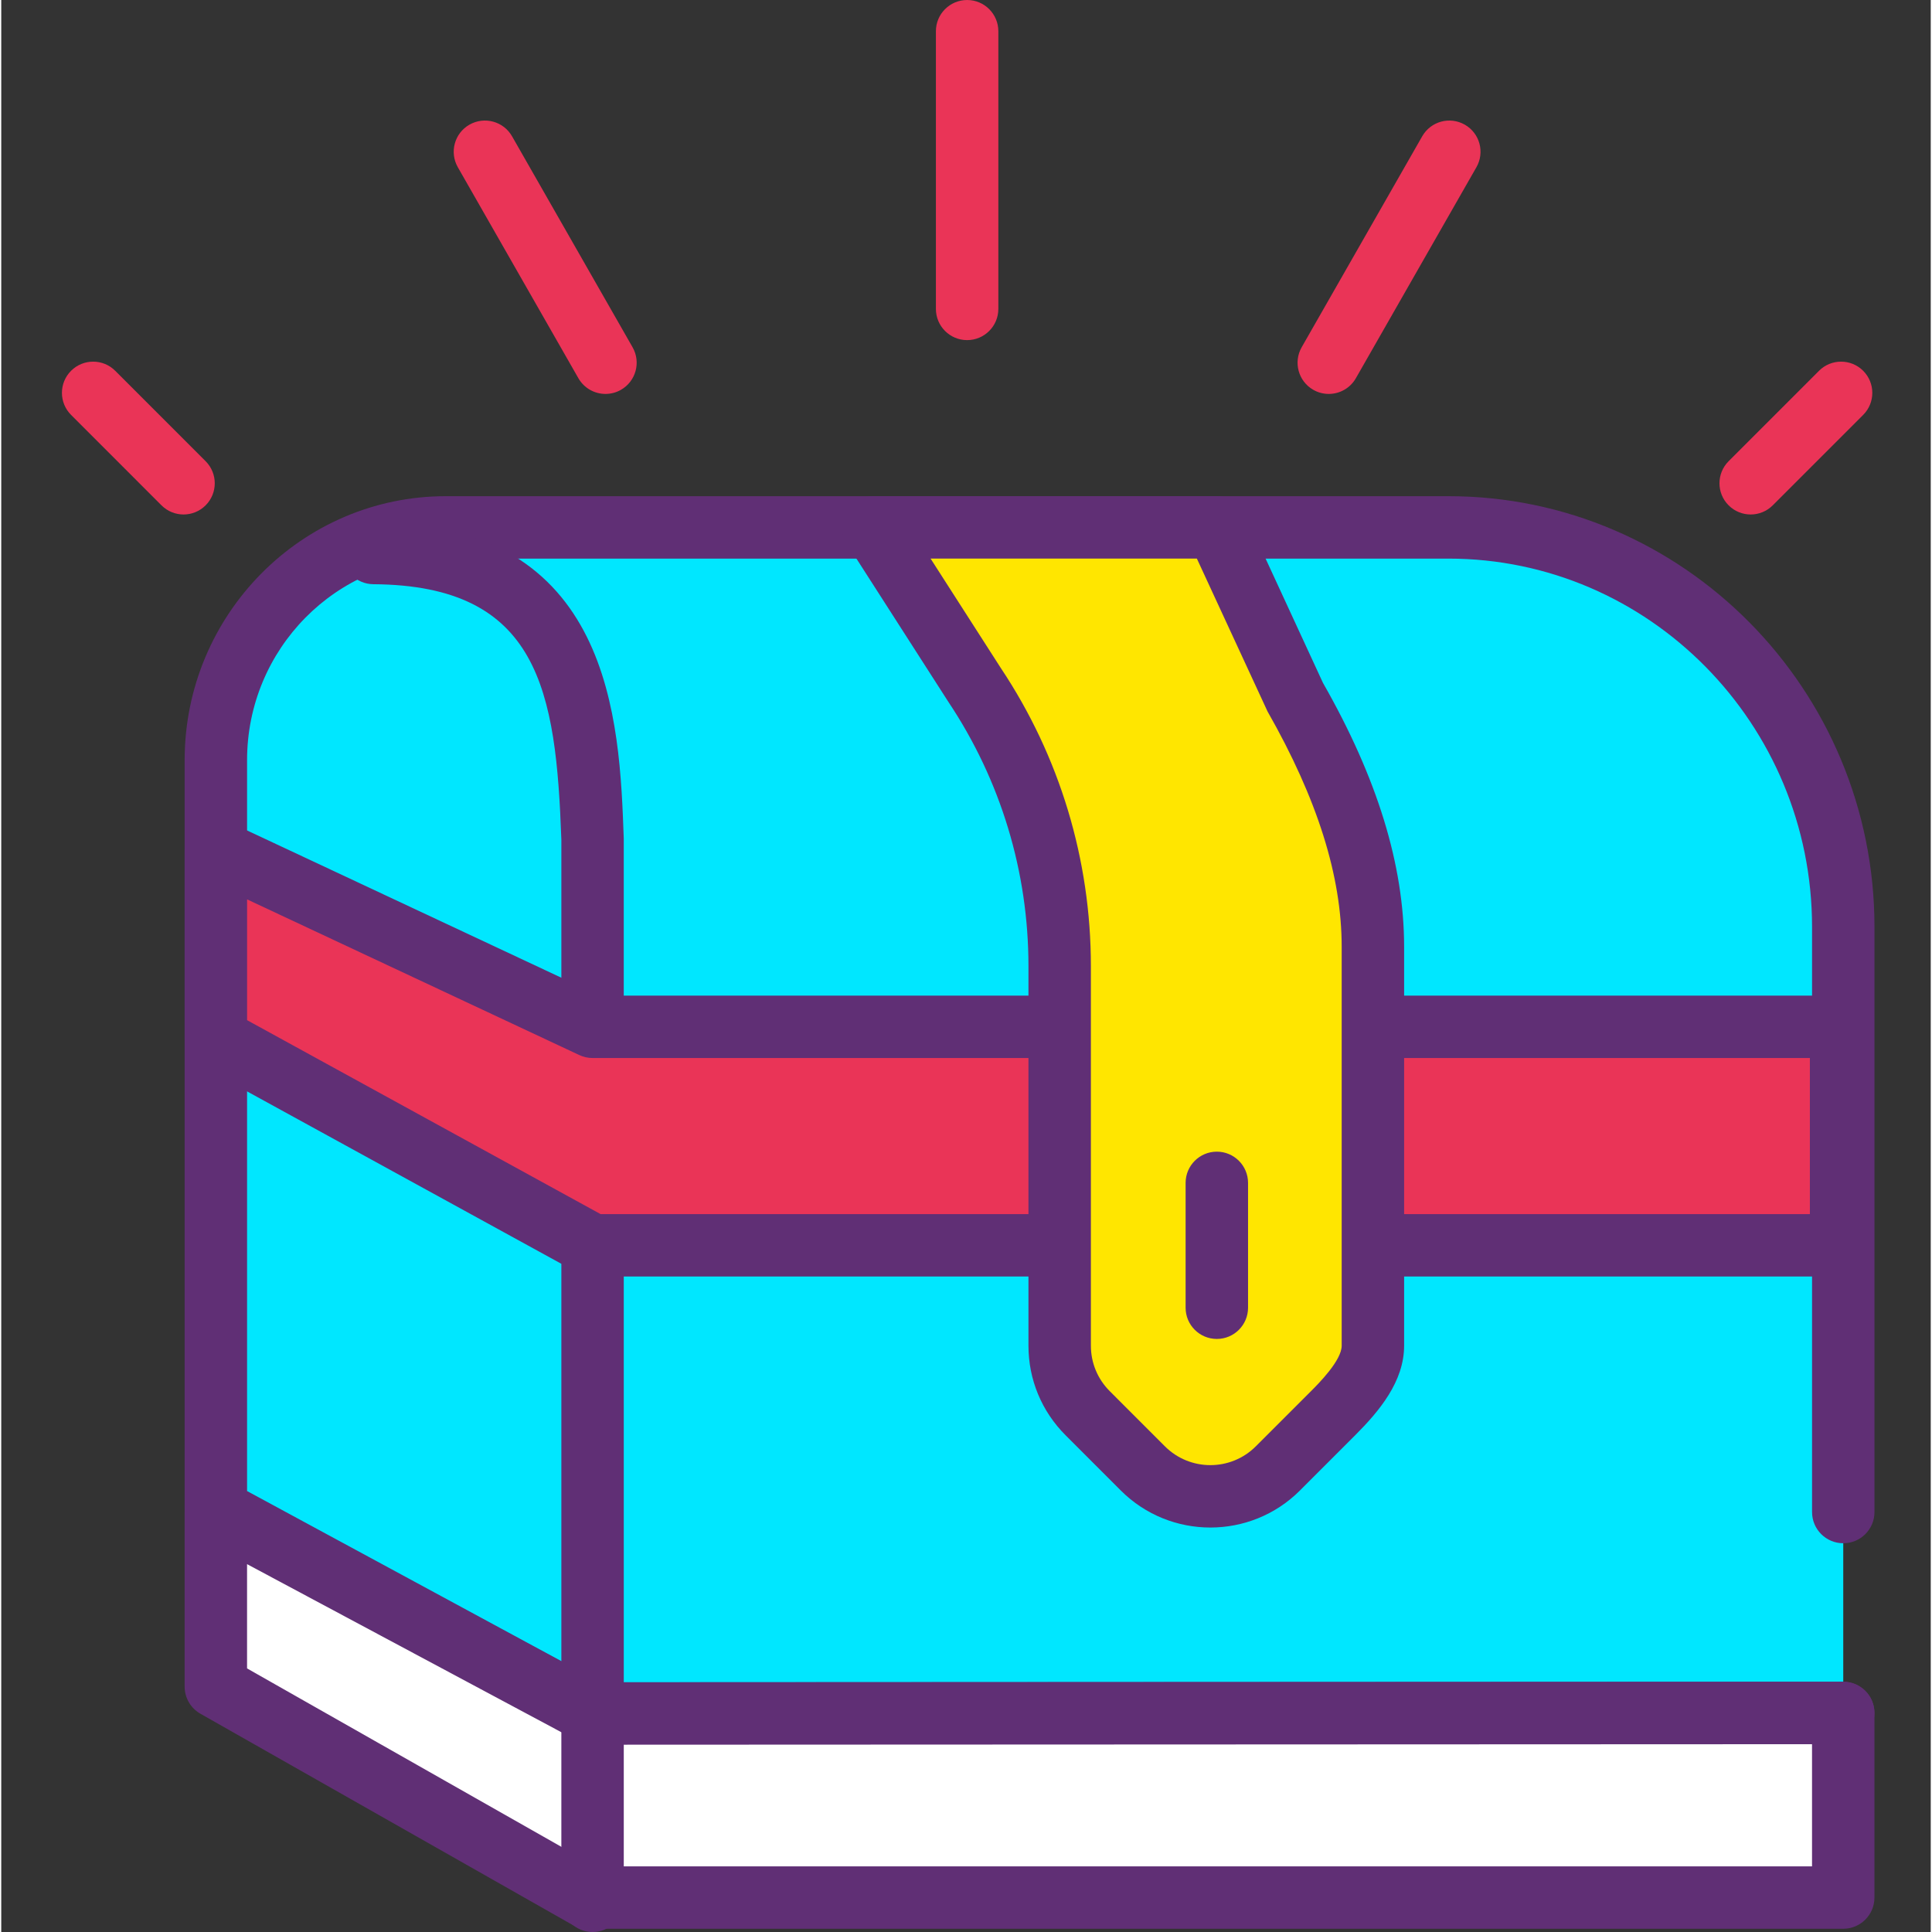 <svg height="422pt" viewBox="-13 0 422 422.547" width="422pt" xmlns="http://www.w3.org/2000/svg"><rect x="-13" y="0" width="422" height="422.547" fill="#333333" stroke="none"/><path d="m389.863 330.699v-127.961c0-48.266-38.664-87.391-86.359-87.391h-219.258c-27.785 0-50.312 22.793-50.312 50.914v163.914l82.391 44.586 273.539-.121" fill="#00e7ff"/><path d="m116.324 381.586c-1.133 0-2.246-.281-3.246-.82l-82.391-44.59c-2.203-1.191-3.578-3.496-3.578-6.004v-163.91c0-31.836 25.633-57.742 57.137-57.742h219.258c51.383 0 93.188 42.27 93.188 94.219v127.961c0 3.77-3.055 6.824-6.824 6.824-3.773 0-6.828-3.055-6.828-6.824v-127.961c0-44.422-35.68-80.566-79.535-80.566h-219.258c-23.977 0-43.484 19.777-43.484 44.09v159.844l77.289 41.828 271.809-.121h.004c3.77 0 6.824 3.055 6.824 6.824s-3.051 6.832-6.82 6.832l-273.539.117zm0 0" fill="#602f75"/><path d="m116.324 374.762-82.391-44.062v38.176l81.293 46.137h274.637v-40.371zm0 0" fill="#fff"/><path d="m389.863 421.84h-274.637c-1.18 0-2.344-.309-3.371-.891l-81.289-46.137c-2.137-1.215-3.457-3.48-3.457-5.938v-38.176c0-2.398 1.262-4.621 3.316-5.855 2.062-1.238 4.617-1.301 6.73-.164l80.879 43.254 271.824-.121h.004c1.809 0 3.547.723 4.824 2 1.281 1.281 2 3.02 2 4.828v40.371c.004 3.773-3.055 6.828-6.824 6.828zm-272.836-13.652h266.008v-26.715l-266.707.113h-.004c-1.121 0-2.23-.277-3.219-.805l-72.344-38.688v22.805zm0 0" fill="#602f75"/><path d="m116.324 422.547c-3.77 0-6.824-3.059-6.824-6.828v-232.105c-1.168-32.445-4.805-55.602-41.121-55.84-3.77-.027-6.805-3.102-6.781-6.875.027-3.75 3.078-6.777 6.828-6.777h.047c52.207.344 53.746 43.48 54.676 69.25l.004 232.348c0 3.77-3.055 6.828-6.828 6.828zm0 0" fill="#602f75"/><path d="m33.934 227.164 82.391 45.195h273.066v-47.785h-273.066l-82.391-38.605zm0 0" fill="#ea3457"/><path d="m389.391 279.188h-273.066c-1.145 0-2.273-.289-3.281-.84l-82.391-45.195c-2.188-1.199-3.543-3.496-3.543-5.988v-41.195c0-2.34 1.195-4.508 3.164-5.762 1.969-1.258 4.445-1.41 6.562-.422l81.012 37.961h271.547c3.77 0 6.828 3.059 6.828 6.828v47.785c-.004 3.77-3.059 6.828-6.832 6.828zm-271.312-13.652h264.488v-34.137h-266.238c-1 0-1.992-.219-2.898-.645l-72.664-34.051v26.418zm0 0" fill="#602f75"/><path d="m177.766 115.348 22.102 34.445c12.145 18.215 18.625 39.617 18.625 61.512v83.012c0 5.535 2.199 10.848 6.113 14.758l12.082 12.086c8.148 8.148 21.367 8.148 29.52 0l12.082-12.086c3.914-3.914 8.703-9.223 8.703-14.758v-87.227c0-19.242-7.598-38.152-17.121-54.875l-17.012-36.867zm0 0" fill="#ffe600"/><path d="m251.445 334.086c-7.094 0-14.184-2.699-19.586-8.098l-12.082-12.086c-5.234-5.234-8.117-12.191-8.117-19.586v-83.016c0-20.613-6.043-40.57-17.473-57.727l-22.168-34.543c-1.348-2.098-1.441-4.77-.242-6.957 1.195-2.191 3.492-3.555 5.988-3.555h75.094c2.664 0 5.082 1.547 6.195 3.969l17.02 36.867c11.855 20.773 17.746 39.824 17.746 57.734v87.227c0 7.82-5.41 14.289-10.703 19.586l-12.086 12.086c-5.398 5.398-12.492 8.098-19.586 8.098zm-61.188-211.914 15.355 23.93c12.867 19.305 19.703 41.883 19.703 65.199v83.016c0 3.75 1.465 7.281 4.117 9.934l12.078 12.082c5.48 5.473 14.391 5.473 19.867 0l12.086-12.082c1.656-1.66 6.703-6.711 6.703-9.934v-87.227c0-15.477-5.305-32.32-16.223-51.5l-15.449-33.418zm0 0" fill="#602f75"/><g fill="#ea3457"><path d="m198.246 74.387c-3.77 0-6.828-3.055-6.828-6.828v-60.73c0-3.773 3.059-6.828 6.828-6.828 3.77 0 6.828 3.055 6.828 6.828v60.73c0 3.773-3.059 6.828-6.828 6.828zm0 0"/><path d="m277.336 86.156c-1.148 0-2.312-.289-3.379-.898-3.273-1.871-4.41-6.043-2.539-9.316l26.363-46.137c1.875-3.273 6.031-4.406 9.312-2.539 3.273 1.867 4.41 6.039 2.539 9.312l-26.363 46.141c-1.262 2.203-3.562 3.438-5.934 3.438zm0 0"/><path d="m369.617 112.523c-1.742 0-3.492-.668-4.824-2-2.668-2.664-2.668-6.988 0-9.652l19.773-19.777c2.664-2.664 6.988-2.664 9.652 0 2.668 2.664 2.668 6.988 0 9.652l-19.773 19.777c-1.332 1.332-3.078 2-4.828 2zm0 0"/><path d="m119.156 86.156c-2.371 0-4.672-1.234-5.934-3.441l-26.363-46.137c-1.871-3.273-.734-7.445 2.539-9.312 3.281-1.867 7.449-.734 9.316 2.539l26.359 46.137c1.871 3.273.734 7.445-2.539 9.316-1.066.609-2.234.898-3.379.898zm0 0"/><path d="m26.871 112.523c-1.746 0-3.492-.668-4.824-2l-19.773-19.777c-2.668-2.664-2.668-6.988 0-9.652 2.664-2.664 6.988-2.664 9.652 0l19.773 19.777c2.664 2.664 2.664 6.992 0 9.652-1.332 1.332-3.078 2-4.828 2zm0 0"/></g><path d="m252.859 292.84c-3.77 0-6.828-3.055-6.828-6.828v-27.305c0-3.77 3.059-6.828 6.828-6.828s6.828 3.059 6.828 6.828v27.305c0 3.773-3.059 6.828-6.828 6.828zm0 0" fill="#602f75"/></svg>